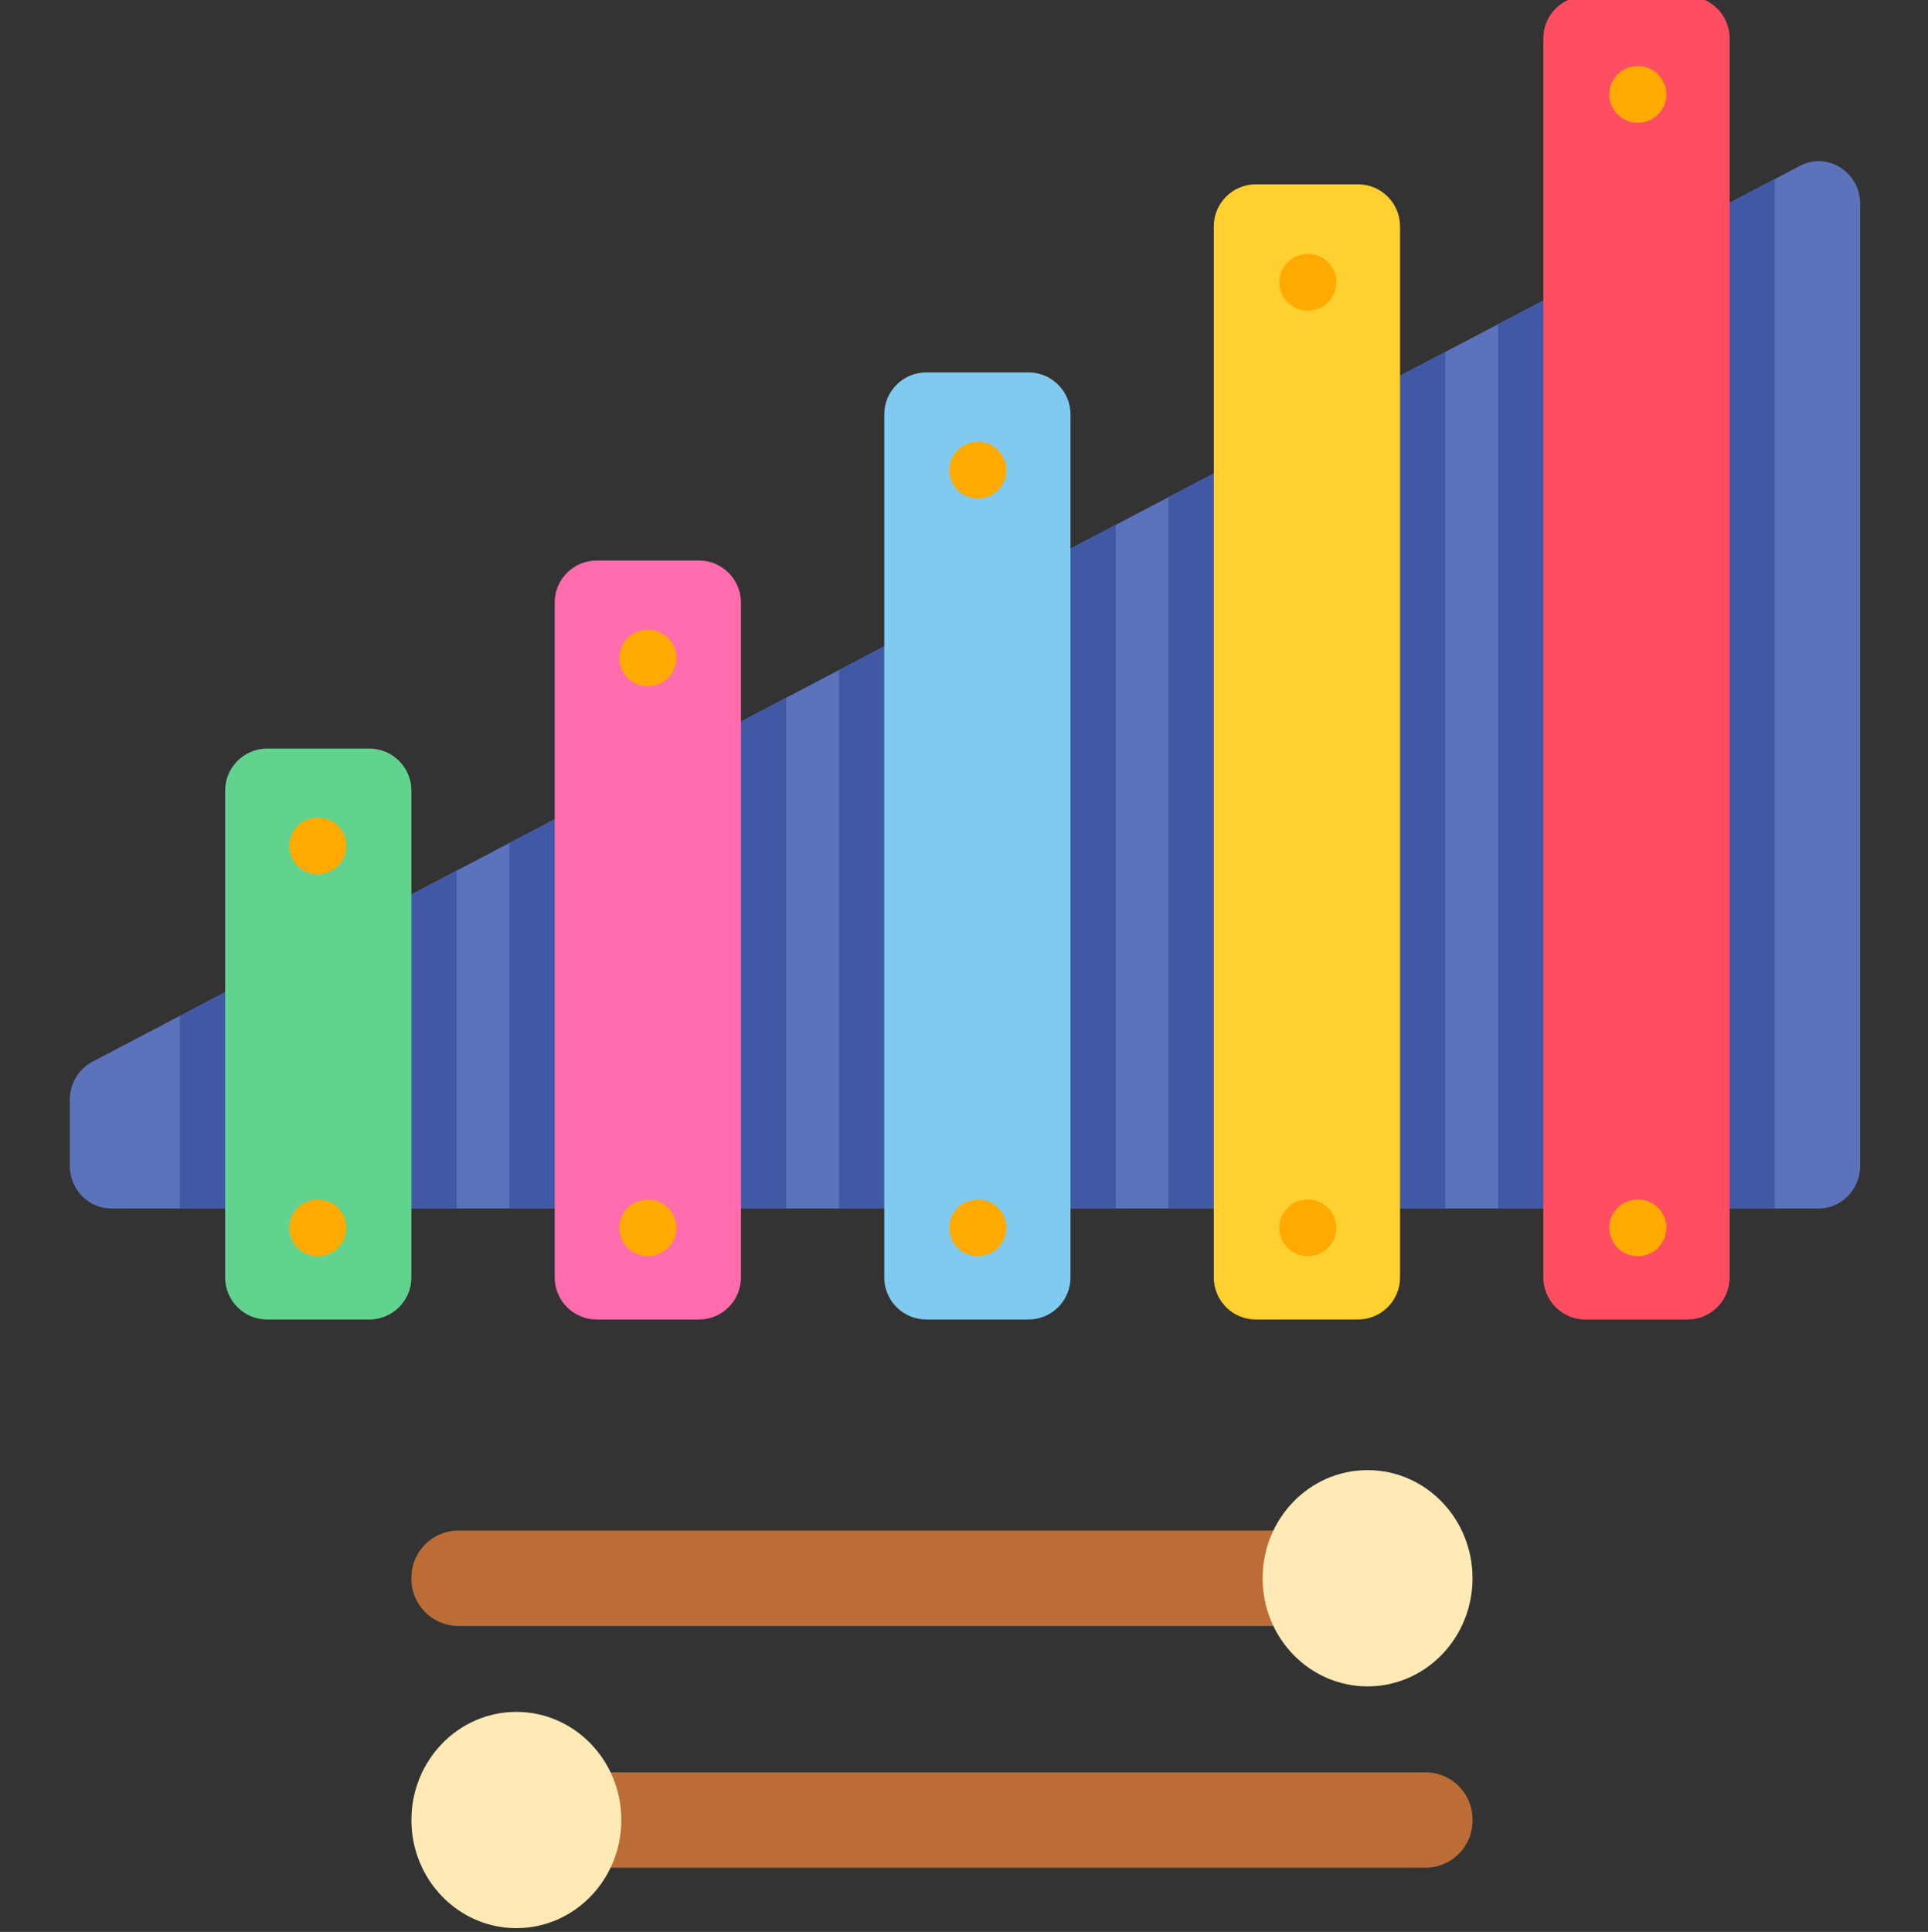 <svg viewBox="-18 1 511 512" xmlns="http://www.w3.org/2000/svg"><rect x="-18" y="1" width="511" height="512" fill="#333333" stroke="none"/><path d="m475.02 55.043v254.906c0 6.254-4.918 11.324-10.988 11.324h-452.543c-6.066 0-10.988-5.07-10.988-11.324v-17.48c0-4.254 2.32-8.148 6-10.086l23.172-12.156 73.367-38.488 13.973-7.332 73.367-38.488 13.98-7.336 73.371-38.496 13.969-7.328 73.371-38.496 13.98-7.336 73.371-38.488 6.629-3.48c7.309-3.832 15.969 1.629 15.969 10.086zm0 0" fill="#5c73bc"/><path d="m103.039 231.738v89.535h-73.367v-51.047zm0 0" fill="#4159a5"/><path d="m190.379 185.918v135.355h-73.367v-96.871zm0 0" fill="#4159a5"/><path d="m277.73 140.086v181.188h-73.371v-142.691zm0 0" fill="#4159a5"/><path d="m365.07 94.262v227.012h-73.371v-188.516zm0 0" fill="#4159a5"/><path d="m452.422 48.438v272.836h-73.371v-234.348zm0 0" fill="#4159a5"/><path d="m79.891 350.695h-27.07c-6.16 0-11.148-4.992-11.148-11.148v-129.008c0-6.16 4.992-11.148 11.148-11.148h27.07c6.156 0 11.148 4.992 11.148 11.148v129.008c0 6.156-4.992 11.148-11.148 11.148zm0 0" fill="#62d38f"/><path d="m167.234 350.695h-27.07c-6.156 0-11.148-4.992-11.148-11.148v-178.855c0-6.16 4.992-11.148 11.148-11.148h27.07c6.156 0 11.148 4.992 11.148 11.148v178.855c0 6.156-4.992 11.148-11.148 11.148zm0 0" fill="#ff6cad"/><path d="m254.578 350.695h-27.07c-6.156 0-11.148-4.992-11.148-11.148v-228.703c0-6.156 4.992-11.148 11.148-11.148h27.07c6.156 0 11.148 4.992 11.148 11.148v228.703c0 6.156-4.992 11.148-11.148 11.148zm0 0" fill="#81caef"/><path d="m341.922 350.695h-27.07c-6.156 0-11.148-4.992-11.148-11.148v-278.551c0-6.156 4.992-11.148 11.148-11.148h27.07c6.16 0 11.148 4.992 11.148 11.148v278.551c0 6.156-4.992 11.148-11.148 11.148zm0 0" fill="#ffd02f"/><path d="m429.266 350.695h-27.07c-6.156 0-11.148-4.992-11.148-11.148v-328.398c0-6.156 4.992-11.148 11.148-11.148h27.07c6.16 0 11.148 4.992 11.148 11.148v328.398c.004 6.156-4.988 11.148-11.148 11.148zm0 0" fill="#ff4e61"/><g fill="#fa0"><path d="m66.293 333.91h-.117c-4.145 0-7.5-3.355-7.5-7.5 0-4.141 3.355-7.5 7.5-7.5h.117c4.145 0 7.5 3.359 7.5 7.5 0 4.145-3.355 7.5-7.5 7.5zm0 0"/><path d="m66.293 232.695h-.117c-4.145 0-7.5-3.355-7.5-7.5 0-4.145 3.355-7.5 7.5-7.5h.117c4.145 0 7.5 3.355 7.5 7.5 0 4.145-3.355 7.5-7.5 7.5zm0 0"/><path d="m153.758 333.91h-.117c-4.145 0-7.5-3.355-7.5-7.5 0-4.141 3.355-7.5 7.5-7.5h.117c4.145 0 7.5 3.359 7.5 7.5 0 4.145-3.355 7.5-7.5 7.5zm0 0"/><path d="m153.758 182.902h-.117c-4.145 0-7.5-3.355-7.5-7.5 0-4.141 3.355-7.5 7.5-7.5h.117c4.145 0 7.5 3.359 7.5 7.5 0 4.145-3.355 7.5-7.5 7.5zm0 0"/><path d="m241.223 333.91h-.117c-4.145 0-7.5-3.355-7.5-7.5 0-4.141 3.355-7.5 7.5-7.5h.117c4.141 0 7.5 3.359 7.5 7.5 0 4.145-3.359 7.5-7.5 7.5zm0 0"/><path d="m241.223 133.113c-.02 0-.043 0-.062 0h-.117c-4.141-.035-7.473-3.422-7.438-7.562.035-4.121 3.387-7.441 7.5-7.441h.062l.117.004c4.141.035 7.473 3.418 7.438 7.562-.035 4.121-3.387 7.438-7.5 7.438zm0 0"/><path d="m328.688 333.91h-.117c-4.145 0-7.5-3.355-7.5-7.5 0-4.141 3.355-7.5 7.5-7.5h.117c4.141 0 7.5 3.359 7.5 7.5 0 4.145-3.359 7.5-7.5 7.5zm0 0"/><path d="m328.688 83.32c-.02 0-.043 0-.062 0h-.117c-4.145-.035-7.473-3.418-7.438-7.562.035-4.141 3.453-7.457 7.562-7.438h.117c4.141.035 7.473 3.422 7.438 7.562-.035 4.121-3.387 7.438-7.5 7.438zm0 0"/><path d="m416.152 333.91h-.117c-4.145 0-7.5-3.355-7.5-7.5 0-4.141 3.355-7.5 7.5-7.5h.117c4.145 0 7.5 3.359 7.5 7.5 0 4.145-3.359 7.5-7.5 7.5zm0 0"/><path d="m416.152 33.531h-.117c-4.145 0-7.5-3.359-7.5-7.5 0-4.145 3.355-7.5 7.5-7.5h.117c4.145 0 7.5 3.355 7.5 7.5 0 4.141-3.359 7.5-7.5 7.5zm0 0"/></g><path d="m103.488 431.91h220.473v-25.273h-220.473c-6.875 0-12.449 5.574-12.449 12.449v.375c0 6.875 5.574 12.449 12.449 12.449zm0 0" fill="#bc6c35"/><path d="m372.281 419.273c0-15.828-12.453-28.656-27.816-28.656-15.367 0-27.82 12.828-27.82 28.656 0 15.828 12.453 28.656 27.82 28.656 15.363 0 27.816-12.828 27.816-28.656zm0 0" fill="#ffeab6"/><path d="m359.832 495.98h-220.473v-25.273h220.473c6.875 0 12.449 5.574 12.449 12.449v.371c0 6.879-5.574 12.453-12.449 12.453zm0 0" fill="#bc6c35"/><path d="m146.676 483.344c0-15.828-12.457-28.656-27.82-28.656s-27.816 12.828-27.816 28.656c0 15.824 12.453 28.656 27.816 28.656s27.82-12.832 27.82-28.656zm0 0" fill="#ffeab6"/></svg>